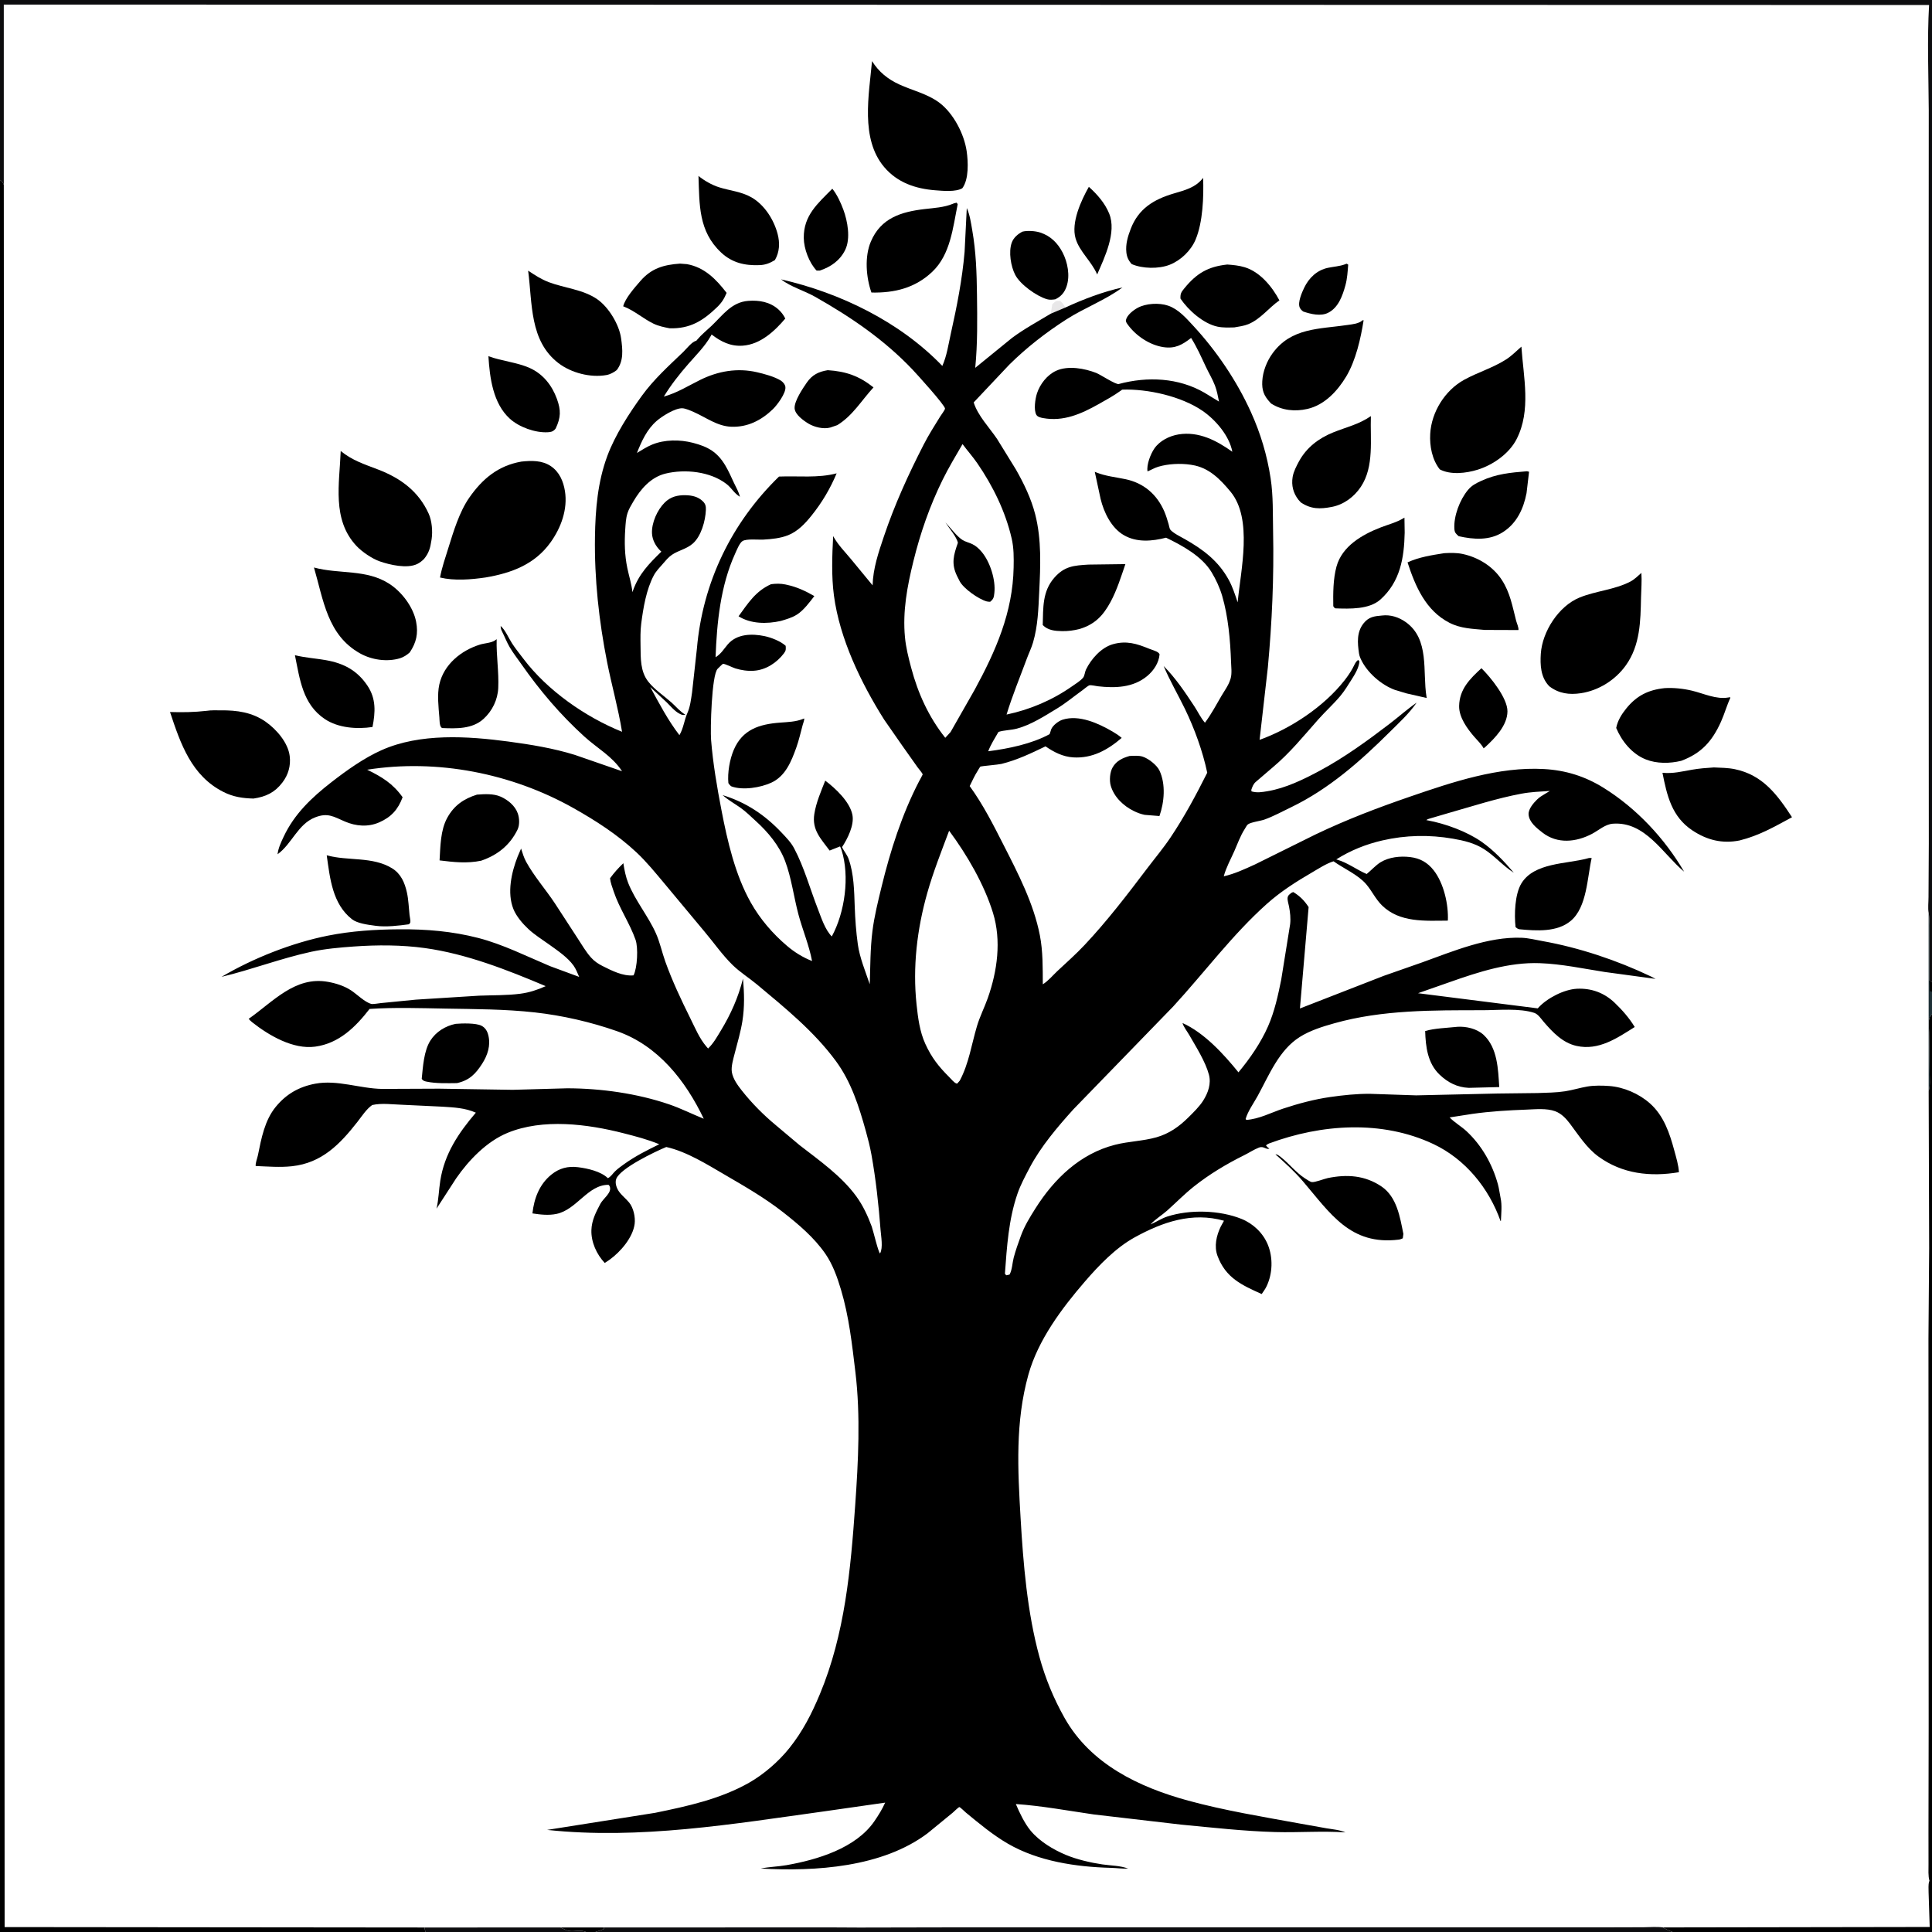 <?xml version="1.0" encoding="utf-8" ?>
<svg xmlns="http://www.w3.org/2000/svg" xmlns:xlink="http://www.w3.org/1999/xlink" width="1844" height="1844">
	<rect width="100%" height="100%" fill="#808080" stroke="none"/>
	<path fill="white" transform="scale(1.801 1.801)" d="M0 95.358L0 -0L1024 0L1024 520.638L1024 525.64L1024 537.276L1024 1024L886.727 1024L846.918 1024L504.459 1024L470.699 1024L439.671 1024L315.288 1024L310.728 1024L225.638 1024L-0 1024L0 95.358Z"/>
	<path fill="#E8E7E8" transform="scale(1.801 1.801)" d="M556.886 166.23L557.659 161.25C559.379 159.715 559.343 159.378 561.75 159.419C563.083 160.408 563.752 161.595 564.599 162.981L556.886 166.23Z"/>
	<path transform="scale(1.801 1.801)" d="M297.033 1021.48L320.028 1021.48L320 1022.25C318.534 1022.99 317.404 1023.26 315.871 1023.74L315.288 1024L310.728 1024C307.473 1022.19 303.367 1024.35 299.999 1022.86L297.033 1021.48Z"/>
	<path fill="#1E3036" transform="scale(1.801 1.801)" d="M1022.09 483.732C1022.79 488.014 1022.52 492.579 1022.54 496.92L1022.53 519.686L1024 520.638L1024 525.64L1024 537.276C1023.63 537.771 1022.94 538.463 1022.7 539.006C1021.82 541.018 1022.32 544.822 1022.36 547.05L1022.64 568.842C1022.63 571.798 1023.04 575.462 1022.11 578.286L1022.09 483.732Z"/>
	<path transform="scale(1.801 1.801)" d="M1022.53 519.686L1024 520.638L1024 525.64L1022.77 525.276L1022.53 519.686Z"/>
	<path fill="#0D0D0F" transform="scale(1.801 1.801)" d="M224.987 1021.49L297.033 1021.48L299.999 1022.86C303.367 1024.35 307.473 1022.19 310.728 1024L225.638 1024C225.193 1023.06 225.111 1022.51 224.987 1021.49Z"/>
	<path transform="scale(1.801 1.801)" d="M713.643 139.75C713.949 139.867 714.215 140.072 714.49 140.25C714.185 143.913 714.006 147.594 713.028 151.151C711.522 156.631 709.348 162.992 703.861 165.761C699.897 167.76 694.663 166.432 690.702 165.118C689.861 164.535 689.136 163.828 688.75 162.85C687.681 160.143 689.995 154.909 691.188 152.441C693.7 147.243 697.931 143.183 703.709 141.945C706.679 141.308 709.861 141.148 712.728 140.101L713.643 139.75Z"/>
	<path transform="scale(1.801 1.801)" d="M408.616 309.604C411.126 309.259 413.71 309.218 416.196 309.74L417 309.917C422.236 311.028 426.95 313.225 431.561 315.905C429.028 319.193 425.887 323.45 422.382 325.678C419.73 327.365 416.781 328.177 413.802 329.073C406.427 330.736 397.909 330.69 391.402 326.606C396.51 319.566 400.436 313.284 408.616 309.604Z"/>
	<path transform="scale(1.801 1.801)" d="M577.043 99.016C581.476 102.995 585.59 107.662 587.843 113.25C591.836 123.155 585.392 136.393 581.447 145.461C578.584 138.613 572.073 133.384 570.016 126.371C567.551 117.968 572.954 106.22 577.043 99.016Z"/>
	<path transform="scale(1.801 1.801)" d="M785.092 354.127C789.947 358.883 798.942 369.989 798.884 377C798.822 384.466 792.308 391.101 787.25 395.788L786.268 396.586C784.977 394.239 783.134 392.584 781.398 390.586C777.616 386.233 773.154 380.167 773.276 374.125C773.457 365.184 779.01 359.744 785.092 354.127Z"/>
	<path transform="scale(1.801 1.801)" d="M598.636 400.63C600.778 400.555 603.436 400.314 605.497 400.964C608.584 401.939 613.09 405.416 614.48 408.386C617.867 415.627 617.041 425.104 614.457 432.466L606.622 431.836C604.494 431.385 602.685 430.711 600.744 429.748C595.343 427.067 590.436 422.423 588.669 416.475C587.821 413.621 588.173 409.193 589.68 406.619C591.703 403.163 594.936 401.685 598.636 400.63Z"/>
	<path transform="scale(1.801 1.801)" d="M441.091 100.019C443.593 103.079 445.551 107.375 446.923 111.063C449.19 117.155 450.882 126.429 447.903 132.473C445.118 138.123 440.213 141.494 434.4 143.411L432.75 143.384C428.794 139.213 426.022 131.84 425.963 126.098C425.839 114.117 433.344 107.885 441.091 100.019Z"/>
	<path transform="scale(1.801 1.801)" d="M541.875 122.75C544.58 122.09 548.707 122.382 551.345 123.254C556.779 125.052 560.525 128.805 563.12 133.793C565.81 138.963 567.174 146.086 565.256 151.75C564.149 155.016 562.34 157.132 559.236 158.626C557.747 158.827 556.345 159.003 554.876 158.579C549.428 157.005 540.706 150.824 538.032 145.682C535.694 141.186 534.428 133.527 536.167 128.639C537.122 125.955 539.4 124.013 541.875 122.75Z"/>
	<path transform="scale(1.801 1.801)" d="M438.665 196.183C448.317 196.802 455.275 199.228 462.922 205.303C456.477 212.287 451.99 220.219 443.732 225.304L440 226.581C436.4 227.559 431.59 226.373 428.449 224.492C425.831 222.923 421.371 219.739 421.114 216.472C420.814 212.652 425.447 205.822 427.569 202.75C430.431 198.606 433.849 196.972 438.665 196.183Z"/>
	<path transform="scale(1.801 1.801)" d="M241.459 542.596C244.749 542.313 252.231 542.076 255.174 543.603C257.181 544.645 258.215 546.407 258.762 548.541C260.162 553.998 258.4 559.275 255.459 563.826C251.977 569.213 248.658 572.576 242.16 574.002C237.143 574.05 231.076 574.258 226.155 573.232C224.927 572.976 224.192 572.787 223.491 571.75C224.148 565.396 224.596 556.94 228.094 551.443C231.103 546.714 236.078 543.711 241.459 542.596Z"/>
	<path transform="scale(1.801 1.801)" d="M258.838 188.763C265.89 191.388 273.993 191.995 280.75 195.026C287.787 198.182 292.545 204.245 295.131 211.371C297.342 217.463 297.235 221.223 294.507 227.045L294.06 227.6C292.924 228.785 291.845 228.988 290.28 229.073C283.631 229.435 275.12 226.362 270.215 221.921C261.248 213.803 259.542 200.157 258.838 188.763Z"/>
	<path transform="scale(1.801 1.801)" d="M426.16 380.75C426.4 381.399 425.617 383.367 425.41 384.118C424.297 388.154 423.448 392.167 422.029 396.123C419.403 403.445 416.315 411.261 408.826 414.75C403.12 417.408 393.657 418.968 387.622 416.75C386.804 416.186 386.55 415.807 386.006 415C385.481 409.54 386.715 402.423 388.869 397.379C393.493 386.556 402.441 383.797 413.328 382.961C417.499 382.64 421.686 382.569 425.61 380.981L426.16 380.75Z"/>
	<path transform="scale(1.801 1.801)" d="M771.825 544.212L772.266 544.159C776.994 543.836 782.69 545.167 786.212 548.413C793.677 555.295 793.916 566.644 794.54 576.099L778.375 576.515C772.284 576.241 767.368 573.744 762.956 569.557C756.588 563.513 755.524 554.762 755.278 546.403C760.234 544.933 766.653 544.773 771.825 544.212Z"/>
	<path transform="scale(1.801 1.801)" d="M809.165 249.75C809.531 249.763 809.976 249.93 810.333 250.024L809.001 261.328C807.408 269.563 803.863 277.242 796.598 281.936C789.401 286.586 780.997 285.932 773.028 284.162C771.588 282.835 770.888 282.359 770.756 280.25C770.334 273.49 773.642 264.854 777.921 259.699C779.936 257.27 782.173 256.137 784.951 254.858C793.045 251.133 800.382 250.467 809.165 249.75Z"/>
	<path transform="scale(1.801 1.801)" d="M156.296 347.229C161.885 348.592 167.174 348.879 172.765 349.865C182.179 351.524 189.305 355.3 194.722 363.365C199.388 370.313 198.945 377.47 197.41 385.275C189.17 386.517 179.281 385.829 172.162 381.079C160.371 373.211 158.906 359.965 156.296 347.229Z"/>
	<path transform="scale(1.801 1.801)" d="M576.799 299.211L596.404 298.955C594.141 305.585 591.88 312.845 588.541 319C584.547 326.361 580.202 330.867 572.132 333.341C569.038 334.126 566.018 334.534 562.822 334.471C559.05 334.396 555.345 334.067 552.603 331.25C552.877 322.154 552.35 313.455 558.735 306.171C564.107 300.042 569.11 299.685 576.799 299.211Z"/>
	<path transform="scale(1.801 1.801)" d="M841.893 454.75C842.837 454.639 842.297 454.665 843.514 454.75C841.18 464.929 841.065 480.705 832.506 487.953C825.221 494.124 814.176 493.309 805.25 492.471C804.236 492.224 803.974 491.994 803.187 491.353C802.428 484.723 802.769 473.856 806.309 468.1C813.068 457.109 830.053 457.931 841.111 454.964L841.893 454.75Z"/>
	<path transform="scale(1.801 1.801)" d="M263.168 338.75L263.208 338.907C262.98 347.467 264.428 355.989 264.051 364.576C263.775 370.864 260.863 376.792 256.234 381.003C250.269 386.428 241.809 386.133 234.25 385.828L233.787 385.406C232.88 384.343 232.955 381.527 232.847 380.178C232.406 374.676 231.612 368.151 232.825 362.722C235.188 352.148 244.329 344.701 254.419 341.587C256.854 340.836 260.435 340.761 262.483 339.279L263.168 338.75Z"/>
	<path transform="scale(1.801 1.801)" d="M675.929 611.75C676.948 611.697 677.874 612.506 678.653 613.11C683.126 616.577 686.746 621.369 691.5 624.43C692.297 624.943 694.285 626.316 695.18 626.447C696.86 626.694 701.682 624.734 703.656 624.328C713.821 622.238 723.349 622.853 732.109 628.772C740.285 634.296 741.937 645 743.731 653.941L743.413 656.25C742.665 656.577 742.07 656.849 741.25 656.949C715.575 660.092 705.013 643.027 690.458 625.992C686.062 620.846 680.974 616.244 675.929 611.75Z"/>
	<path transform="scale(1.801 1.801)" d="M732.384 326.197C736.865 325.646 741.247 327.059 744.906 329.629C757.8 338.684 753.794 356.002 755.975 369.223L756.094 369.912L745.417 367.476L739.406 365.684C732.062 363.049 724.328 356.339 721.09 349.099L720.861 348.545C720.545 347.793 720.347 347.152 720.225 346.339C719.389 340.721 718.914 334.971 722.666 330.305C725.41 326.891 728.324 326.541 732.384 326.197Z"/>
	<path transform="scale(1.801 1.801)" d="M252.766 421.121C256.785 420.811 261.528 420.521 265.288 422.177C269.154 423.88 273.024 427.025 274.422 431.13C275.31 433.734 275.46 437.252 274.23 439.745C270.154 448.01 263.623 453.161 254.999 456.132C247.476 457.695 240.479 456.902 232.951 455.971C233.402 448.61 233.38 440.017 237.032 433.388C240.644 426.829 245.783 423.303 252.766 421.121Z"/>
	<path transform="scale(1.801 1.801)" d="M173.151 453.278C184.415 456.385 197.363 453.792 207.74 460.131C212.486 463.031 214.493 467.782 215.65 472.982C216.505 476.824 216.613 480.999 217.041 484.922C217.142 485.853 217.638 487.967 217.459 488.75C217.363 489.168 216.986 489.467 216.75 489.825C211.228 490.577 204.716 491.364 199.183 490.647L198.25 490.519C194.837 490.076 189.328 489.321 186.59 487.196C176.144 479.091 174.861 465.37 173.151 453.278Z"/>
	<path transform="scale(1.801 1.801)" d="M650.407 140.187C653.508 140.409 656.689 140.717 659.671 141.632C667.801 144.126 674.205 151.95 678.027 159.186C672.425 163.083 668.063 169.117 661.571 171.79C659.259 172.742 656.569 173.08 654.115 173.508C651.142 173.573 648.118 173.728 645.191 173.104C637.767 171.52 629.774 164.45 625.598 158.25C625.485 155.622 625.96 154.869 627.642 152.808C634.116 144.871 640.176 141.281 650.407 140.187Z"/>
	<path transform="scale(1.801 1.801)" d="M744.299 274.324L744.42 282.25C744.15 295.69 742.039 308.253 731.643 317.653C725.651 323.072 715.295 322.647 707.75 322.408C707.024 322.086 707.01 321.885 706.577 321.25C706.489 314.444 706.471 306.889 708.277 300.279C711.241 289.432 721.867 283.338 731.657 279.534C735.711 277.959 739.914 276.926 743.689 274.692L744.299 274.324Z"/>
	<path transform="scale(1.801 1.801)" d="M637.604 94.25C637.95 104.203 637.502 117.699 633.617 126.963C631.166 132.807 625.756 138.024 619.879 140.318C614.051 142.594 605.456 142.433 599.75 139.953C598.082 138.109 597.204 136.273 596.928 133.776C596.445 129.408 597.699 125.283 599.248 121.257C603.358 110.577 611.447 105.672 622 102.554C627.979 100.787 633.646 99.414 637.604 94.25Z"/>
	<path transform="scale(1.801 1.801)" d="M1022.11 578.286C1023.04 575.462 1022.63 571.798 1022.64 568.842L1022.36 547.05C1022.32 544.822 1021.82 541.018 1022.7 539.006C1022.94 538.463 1023.63 537.771 1024 537.276L1024 1024L886.727 1024C884.787 1023.29 883.072 1022.52 881.305 1021.45L1022.66 1021.22L1022.07 1002.83C1022.09 1001.1 1021.85 998.867 1022.35 997.212L1022.54 996.75C1021.76 994.195 1022.06 990.763 1022.03 988.067L1022.01 970.455L1022.11 914.863L1022 709.361L1022.37 661.5L1022.11 578.286Z"/>
	<path transform="scale(1.801 1.801)" d="M360.385 139.708L364 139.981C373.339 141.607 379.596 148.065 385.075 155.203C383.842 158.23 382.443 160.45 380.084 162.732C372.478 170.089 365.682 174.26 354.912 173.988C351.912 173.396 349.058 172.846 346.28 171.501C340.923 168.909 336.414 164.798 330.89 162.577L330.267 162.341C331.257 158.104 336.498 152.252 339.364 148.936C345.206 142.177 351.739 140.3 360.385 139.708Z"/>
	<path transform="scale(1.801 1.801)" d="M370.16 93.25C373.217 95.703 377.183 97.997 380.934 99.203C386.774 101.082 392.737 101.449 398.247 104.598C405.148 108.542 410.133 116.434 412.114 124.018C413.349 128.745 413.153 133.583 410.65 137.846C407.925 139.47 405.691 140.388 402.496 140.512C394.696 140.817 387.973 139.282 382.158 133.823C370.109 122.511 370.713 108.552 370.16 93.25Z"/>
	<path transform="scale(1.801 1.801)" d="M726.508 220.519C726.066 232.777 728.38 247.218 721.179 258.007C717.596 263.375 712.102 267.451 705.714 268.662C699.547 269.831 694.785 269.893 689.382 266.26L688.13 264.881C685.345 261.34 684.306 257.242 685.048 252.75C685.506 249.972 687.099 246.891 688.437 244.443C692.435 237.124 698.894 232.246 706.516 229.165C713.631 226.289 720.029 224.984 726.508 220.519Z"/>
	<path fill="#0D0D0F" transform="scale(1.801 1.801)" d="M439.867 1021.44L455.387 1021.52L505.066 1021.42L850.048 1021.42L871.006 1021.36C874.329 1021.35 878.02 1021.01 881.305 1021.45C883.072 1022.52 884.787 1023.29 886.727 1024L846.918 1024L504.459 1024L470.699 1024L439.671 1024L315.288 1024L315.871 1023.74C317.404 1023.26 318.534 1022.99 320 1022.25L320.028 1021.48L439.867 1021.44Z"/>
	<path transform="scale(1.801 1.801)" d="M505.578 107.75L507.005 107.408L507.532 108.25C504.991 120.607 503.738 134.829 494.114 143.983C485.027 152.626 474.115 155.291 461.82 155.036C458.963 146.915 458.113 136.011 461.526 128C466.836 115.536 477.531 112.263 489.993 110.795C495.112 110.192 500.161 109.975 504.99 107.997L505.578 107.75Z"/>
	<path transform="scale(1.801 1.801)" d="M765.358 293.164C768.567 292.989 771.915 292.898 775.078 293.57C783.399 295.337 791.187 300.107 795.892 307.321C800.336 314.137 801.499 321.296 803.498 329C803.823 330.254 804.953 332.708 804.701 333.899L786.878 333.834C780.279 333.219 774.138 333.119 768.113 330.033C755.612 323.632 750.068 310.77 745.931 298.039C752.032 295.218 758.767 294.21 765.358 293.164Z"/>
	<path transform="scale(1.801 1.801)" d="M722.056 169.75L722.659 169.709C721.144 179.375 718.509 191.037 713.449 199.501C708.851 207.191 701.951 214.647 692.87 216.714C686.236 218.225 679.424 217.541 673.651 213.864L673.468 213.665L673.022 213.191C669.756 209.657 668.695 206.75 668.951 202.01C669.229 196.851 671.362 191.423 674.383 187.265C684.32 173.586 699.109 174.452 714.166 172.218C716.757 171.834 720.06 171.582 722.056 169.75Z"/>
	<path transform="scale(1.801 1.801)" d="M882.178 364.679C886.867 364.374 892.184 364.947 896.75 366.046C902.914 367.529 909.563 370.793 915.987 369.631L916.753 369.484L917.032 369.773C915.075 373.976 913.903 378.373 912.037 382.509C907.355 392.884 901.605 399.257 890.947 403.21C884.886 404.667 878.014 404.781 872.144 402.436C864.868 399.529 859.422 392.777 856.513 385.777C857.294 381.852 859.329 378.597 861.803 375.522C867.302 368.686 873.547 365.574 882.178 364.679Z"/>
	<path transform="scale(1.801 1.801)" d="M279.889 143.439C283.42 145.78 286.818 148.015 290.795 149.523C299.134 152.684 309.061 153.403 316.501 158.571C322.577 162.792 328.159 172.006 329.161 179.346C329.957 185.173 330.628 191.241 326.848 196.131C325.298 197.351 323.367 198.403 321.413 198.755C312.968 200.274 302.73 197.644 295.935 192.427C280.56 180.622 282.167 160.71 279.889 143.439Z"/>
	<path transform="scale(1.801 1.801)" d="M166.39 300.75C179.778 304.399 194.118 301.485 206.366 309.422C212.964 313.698 219.038 321.718 220.53 329.547C221.709 335.731 220.657 340.552 217.134 345.769C215.689 347.079 213.832 348.292 211.957 348.856C205.106 350.915 197 349.722 190.847 346.288C173.49 336.602 171.402 317.94 166.39 300.75Z"/>
	<path transform="scale(1.801 1.801)" d="M908.275 406.706C911.945 406.868 915.797 406.894 919.4 407.638C934.156 410.684 941.893 421.144 949.685 433.093C940.287 438.163 932.378 442.803 921.874 445.414C912.712 447.224 904.681 445.228 896.942 440.12C885.929 432.849 883.416 421.588 881.034 409.541C886.693 410.062 891.226 408.872 896.678 407.918C900.527 407.244 904.379 406.952 908.275 406.706Z"/>
	<path transform="scale(1.801 1.801)" d="M180.562 239.012C186.655 244.028 193.291 246.099 200.5 248.874C212.387 253.449 221.882 260.44 227.195 272.25C228.892 276.024 229.359 281.6 228.748 285.681L228.613 286.5C228.043 290.424 227.236 293.182 224.665 296.283C223.575 297.323 222.494 298.215 221.131 298.882C215.766 301.507 206.537 299.344 201.25 297.499C197.228 296.095 191.832 292.447 188.9 289.315C175.791 275.313 179.928 256.278 180.562 239.012Z"/>
	<path transform="scale(1.801 1.801)" d="M109.53 376.702C111.868 376.316 114.559 376.475 116.95 376.451C125.554 376.364 133.656 377.461 140.872 382.556C146.515 386.541 152.675 393.577 153.534 400.695C154.154 405.838 152.8 410.566 149.659 414.697C145.606 420.027 140.878 422.236 134.35 423.199C128.6 423.051 123.677 422.341 118.496 419.743C101.491 411.216 95.694 394.219 90.105 377.339C96.718 377.543 102.951 377.458 109.53 376.702Z"/>
	<path transform="scale(1.801 1.801)" d="M806.272 183.701C807.369 199.984 811.529 217.487 803.725 232.732C799.773 240.451 791.208 246.402 783.072 248.925C776.986 250.813 768.783 251.794 763.026 248.753C758.935 243.601 757.593 236.386 757.949 229.944C758.589 218.367 765.749 206.871 775.951 201.263C783.141 197.31 791.201 194.958 798.188 190.474C801.051 188.637 803.715 185.957 806.272 183.701Z"/>
	<path transform="scale(1.801 1.801)" d="M869.853 303.617C870.167 307.913 869.767 312.309 869.675 316.622C869.408 329.193 869.264 341.889 861.651 352.577C856.118 360.344 847.277 365.933 837.84 367.363C831.642 368.302 826.176 367.563 821.132 363.755L820.692 363.297C816.487 358.722 816.169 352.323 816.565 346.422C817.352 334.688 826.012 321.193 837.106 316.666C845.722 313.15 855.706 312.551 864.019 308.215C866.145 307.106 868.068 305.207 869.853 303.617Z"/>
	<path transform="scale(1.801 1.801)" d="M462.138 32.392C465.722 38.074 470.431 41.924 476.544 44.737C483.518 47.947 491.562 49.732 497.796 54.41C505.248 60.001 510.959 70.956 512.287 80.105C513.1 85.702 513.523 95.009 509.993 99.75C506.521 101.819 499.753 101.161 495.743 100.852C485.198 100.039 475.54 96.796 468.536 88.482C455.91 73.495 460.512 50.267 462.138 32.392Z"/>
	<path transform="scale(1.801 1.801)" d="M0 95.358C1.119 96.198 1.528 96.634 2.013 97.952L2.453 1021.27L224.987 1021.49C225.111 1022.51 225.193 1023.06 225.638 1024L-0 1024L0 95.358Z"/>
	<path transform="scale(1.801 1.801)" d="M276.284 244.627C281.699 244.051 287.316 243.895 292 247.09C296.446 250.122 298.573 255.085 299.396 260.256C300.928 269.88 297.334 279.653 291.801 287.39C283.43 299.098 271.114 303.683 257.385 306.026C249.679 307.147 240.835 307.893 233.194 306.054C234.178 300.758 235.998 295.568 237.599 290.426C240.327 281.669 243.419 271.317 248.687 263.75C255.661 253.733 264.023 246.777 276.284 244.627Z"/>
	<path fill="#0D0D0F" transform="scale(1.801 1.801)" d="M0 95.358L0 -0L1024 0L1024 520.638L1022.53 519.686L1022.54 496.92C1022.52 492.579 1022.79 488.014 1022.09 483.732C1021.63 481.328 1022.04 477.862 1022.03 475.355L1022.19 446.926L1022.12 323.151L1022.13 130.484L1022.16 58.617C1022.06 40.028 1021.26 21.206 1022.33 2.654L2.01 2.419L2.013 97.952C1.528 96.634 1.119 96.198 0 95.358Z"/>
	<path transform="scale(1.801 1.801)" d="M564.599 162.981C574.053 158.602 584.659 154.558 594.852 152.342C585.735 159.095 574.676 163.148 565.147 169.265C554.25 176.261 544.151 184.099 534.925 193.208L516.015 213.261C518.15 220.236 524.37 226.622 528.44 232.671L538.329 248.705C542.611 256.203 546.488 264.231 548.629 272.635C552.048 286.057 551.403 300.064 550.735 313.75C550.288 322.92 550.052 331.587 547.469 340.478C546.629 343.368 545.273 346.081 544.231 348.902C540.565 358.828 536.51 368.573 533.429 378.684C545.88 376.081 557.732 371.019 568.128 363.726C569.907 362.478 572.66 360.812 574.017 359.11C574.83 358.09 574.902 356.15 575.494 354.914C578.189 349.286 583.582 343.18 589.734 341.421C596.924 339.366 602.45 341.113 609.072 343.83C610.367 344.362 612.671 344.973 613.75 345.804C614.222 346.168 614.259 346.304 614.527 346.75C614.146 351.272 611.438 355.371 607.99 358.25C600.544 364.466 590.977 364.729 581.89 363.704C580.837 363.585 578.319 362.978 577.38 363.181C576.605 363.349 574.434 365.238 573.72 365.749C569.202 368.979 564.871 372.638 560.117 375.513C553.553 379.483 546.416 384.124 538.966 386.119C535.765 386.977 532.23 386.917 529.149 387.871C527.187 391.247 525.117 394.484 523.705 398.14C534.343 396.777 546.776 394.25 556.25 389.066L556.483 388.359L556.798 387.441L557.039 386.619C557.871 384.449 560.925 382.11 563.092 381.415C571.88 378.594 582.216 383.39 589.638 387.714C591.339 388.704 592.962 389.761 594.448 391.057C587.036 397.43 578.856 402.008 568.762 401.382C563.266 401.04 558.522 398.601 554.079 395.533C546.368 399.246 539.117 402.741 530.746 404.836C529.163 405.232 519.922 406.027 519.619 406.229C519.279 406.456 518.467 407.956 518.206 408.366C516.546 410.976 515.241 413.81 513.893 416.589C521.056 426.484 526.389 437.064 531.918 447.927C539.653 463.123 547.781 478.786 551.08 495.656C552.744 504.168 552.595 512.998 552.64 521.629C555.383 520.014 558.07 516.758 560.439 514.551C565.283 510.036 570.252 505.619 574.794 500.794C586.643 488.209 597.524 474.003 607.957 460.215C612.116 454.72 616.53 449.482 620.374 443.75C627.729 432.78 633.871 421.293 639.781 409.506C637.398 398.156 633.009 386.063 627.919 375.596C624.236 368.024 619.954 360.738 616.688 352.965C623.035 359.359 628.023 366.83 632.964 374.334C634.865 377.221 636.29 380.384 638.565 383.008C641.943 378.49 644.472 373.665 647.302 368.813C648.979 365.937 651.073 363.213 652.039 360L652.209 359.459C652.944 356.856 652.484 353.241 652.391 350.521C652.002 339.251 650.885 326.7 647.715 315.855C646.433 311.47 644.448 307.174 642.093 303.264C636.991 294.795 626.61 289.112 617.953 284.954C610.604 286.849 602.467 287.601 595.588 283.611C588.954 279.764 584.976 271.522 583.261 264.347L580.182 250.033L580.85 250.312C585.891 252.366 591.188 252.835 596.472 253.949C606.106 255.978 613.114 261.979 617.017 271C617.956 273.171 618.651 275.521 619.314 277.787C619.487 278.379 619.813 280.147 620.132 280.588C621.428 282.382 625.921 284.584 627.88 285.692C637.646 291.217 645.726 297.286 651.207 307.338C653.22 311.03 654.572 315.232 655.901 319.212C657.527 302.106 664.033 274.976 652.144 260.594C646.661 253.962 640.63 247.786 631.75 246.413L630.942 246.279C625.625 245.467 618.97 245.794 613.784 247.366C611.832 247.957 610.033 249.048 608.149 249.825C607.502 246.361 609.785 240.557 611.753 237.702C614.617 233.547 619.781 230.989 624.655 230.208C635.252 228.511 644.732 233.438 653.074 239.413C651.54 230.97 644.152 222.413 637.218 217.676C626.004 210.014 608.221 206 594.704 206.492L593.949 207.042C590.218 209.731 586.196 211.946 582.189 214.19C572.972 219.351 563.62 223.545 552.774 221.563C551.599 221.348 549.905 220.983 549.245 219.872C547.699 217.268 548.649 211.244 549.542 208.5C551.151 203.557 554.938 198.688 559.721 196.491C566.007 193.606 574.853 195.234 581.018 197.669C583.216 198.537 591.33 203.928 592.879 203.51C608.054 199.419 624.584 200.137 638.353 208.148L646.024 212.822C645.438 209.983 644.918 207.032 643.879 204.319C642.563 200.879 640.551 197.596 638.984 194.243C636.585 189.112 634.261 183.896 631.24 179.093C626.556 182.723 622.806 184.884 616.625 183.974C609.351 182.902 602.064 178.043 597.75 172.14C597.259 171.467 596.514 170.512 596.687 169.653C597.224 166.991 600.595 164.404 602.844 163.169C607.249 160.752 614.268 160.35 619.06 161.99C624.505 163.852 628.511 168.483 632.305 172.574C644.656 185.89 655.44 201.823 662.939 218.39C668.064 229.713 671.531 241.311 673.394 253.6C674.803 262.891 674.491 272.385 674.685 281.75C675.184 305.839 674.132 329.728 671.902 353.724L667.522 392.09C684.065 386.125 701.543 374.542 712.46 360.658C714.034 358.656 715.493 356.551 716.744 354.331C717.577 352.852 718.348 350.599 719.776 349.75L720.449 350.5C720.151 353.871 718.144 357.19 716.357 360.007C714.492 362.947 712.571 366.137 710.339 368.805C706.71 373.144 702.392 377.021 698.626 381.273C690.769 390.142 683.697 398.939 674.536 406.631L665.63 414.263C664.197 415.445 663.746 416.854 663.136 418.567L663.25 419.397C666.143 420.257 668.734 419.796 671.631 419.319C681.285 417.727 690.901 413.037 699.477 408.425C712.38 401.486 724.756 392.512 736.389 383.613C741.21 379.925 745.757 375.84 750.751 372.387C746.658 378.283 741.507 382.947 736.455 387.973C720.902 403.446 704.186 418.177 684.252 427.796C679.664 430.009 674.774 432.678 670 434.37C668.056 435.059 662.694 435.768 661.294 436.918C660.744 437.369 660.014 438.777 659.609 439.41C657.265 443.075 655.894 447.098 654.143 451.044C652.153 455.533 649.83 459.636 648.532 464.413C654.482 463.03 659.561 460.625 665.08 458.119L697.363 442.129C713.791 434.285 730.116 428.067 747.308 422.162C769.771 414.446 794.228 406.204 818.25 407.557C829.754 408.205 839.996 411.396 849.763 417.467C867.241 428.33 882.138 444.243 892.524 461.97C881.179 452.479 871.948 435.255 854.75 436.523C850.685 436.823 847.236 440.029 843.75 441.872C835.346 446.316 825.361 447.408 817.453 441.25C814.415 438.885 810.324 435.74 810.082 431.577C809.918 428.762 812.667 425.597 814.564 423.736C815.836 422.487 817.222 421.639 818.75 420.739L821.368 419.172C816.337 419.497 811.248 419.692 806.284 420.619C793.097 423.081 780.125 427.346 767.219 430.999L758.613 433.525C757.827 433.781 756.444 434.056 755.885 434.629L756.492 434.736C765.969 436.483 777.41 440.649 785.312 446.202C791.643 450.651 797.276 456.613 802.256 462.497C796.567 458.94 792.178 453.643 786.502 450.026C781.412 446.782 775.869 445.485 770 444.466C757.518 442.298 744.963 442.551 732.603 445.394C723.902 447.395 715.685 450.69 708.151 455.456L708.702 455.602C714.2 457.195 718.998 460.939 724.272 463.185C726.65 461.288 729.1 458.506 731.635 456.961C736.197 454.18 742.078 453.595 747.25 454.2C752.55 454.82 756.525 457.065 759.808 461.25C765.14 468.048 767.704 479.37 767.297 487.89C755.235 487.981 741.792 489.025 732.445 479.878C728.938 476.446 727.098 472.178 723.996 468.561C719.716 463.57 712.091 460.279 706.713 456.45C702.87 457.646 698.899 460.269 695.407 462.304C686.856 467.287 678.75 472.428 671.347 479.043C653.134 495.319 638.244 515.432 621.758 533.378L568.869 587.875C560.455 597.201 551.576 607.631 545.705 618.779C543.363 623.226 540.82 627.944 539.19 632.693C534.487 646.391 533.619 660.696 532.562 675L533.25 675.843L535 675.48C536.383 673.125 536.511 669.182 537.218 666.495C538.226 662.662 539.63 658.769 540.983 655.037C542.894 649.767 545.778 645.095 548.751 640.39C558.673 624.684 572.395 611.422 590.896 606.688C598.11 604.842 605.743 604.74 612.849 602.719C619.541 600.816 624.787 597.13 629.702 592.263C632.407 589.585 635.62 586.479 637.652 583.252C640.269 579.096 641.949 574.318 640.669 569.497C638.831 562.574 633.76 554.639 630.215 548.444C629.2 546.671 627.16 544.069 626.681 542.149C638.221 547.372 648.438 558.543 656.329 568.286C662.407 560.999 668.214 552.577 672.03 543.859C675.448 536.051 677.297 527.568 678.978 519.245L683.719 489.769C684.077 486.629 683.705 483.493 683.123 480.398C682.863 479.016 682.175 476.998 682.388 475.637C682.557 474.557 683.24 474.102 684.031 473.449C684.656 472.933 684.47 473.101 685.387 472.75C688.904 474.895 691.245 477.259 693.511 480.716L688.908 534.447L733.329 517.151L753.664 510.025C770.163 504.073 788.585 496.301 806.406 496.977C810.045 497.115 813.83 498.084 817.426 498.724C836.86 502.183 857.001 508.928 874.832 517.439L877.388 518.766L850.354 515.095C838.938 513.312 827.629 510.859 816.034 510.439C799.695 509.848 783.557 515.083 768.343 520.457L751.501 526.359L814.958 534.389L815.236 534.068C819.866 528.956 828.898 524.315 835.75 523.993C843.385 523.635 850.145 526.128 855.694 531.412C859.691 535.22 863.462 539.541 866.333 544.269C856.912 550.221 847.209 556.874 835.531 554.301C828.153 552.676 822.91 547.102 818.147 541.592C816.775 540.005 815.176 537.48 813.132 536.794C805.364 534.186 793.945 535.363 785.76 535.374C759.462 535.407 732.665 535.105 707.12 542.296C700.863 544.057 694.317 546.082 688.779 549.579C677.766 556.532 672.537 569.815 666.522 580.78C664.405 584.64 661.354 588.811 660.122 593L660.5 593.501C667.186 593.089 673.679 589.612 680 587.516C688.064 584.841 696.502 582.588 704.914 581.375C711.879 580.371 718.878 579.648 725.923 579.671L750.5 580.496L793.566 579.52L814.927 579.266C819.674 579.086 824.69 579.062 829.387 578.335C833.361 577.72 837.25 576.492 841.224 575.805C844.823 575.183 849.264 575.265 852.911 575.541C860.595 576.121 868.63 579.639 874.369 584.724C881.747 591.263 884.826 600.52 887.311 609.737C888.317 613.47 889.533 617.345 889.758 621.224C874.659 623.757 859.791 622.157 847.123 612.936C840.874 608.387 836.615 601.619 832.038 595.539C829.972 592.794 827.456 590.105 824.161 588.903C819.62 587.247 813.826 587.865 809.062 588.043C799.453 588.403 789.776 588.961 780.25 590.318L768.242 592.185C770.809 594.887 774.449 596.929 777.249 599.543C785.313 607.075 790.933 617.028 793.84 627.666C794.491 630.047 794.74 632.523 795.258 634.933C796.082 638.766 795.573 643.088 795.42 646.995L795.248 647.161C789.079 629.717 776.582 614.266 759.581 606.271C732.325 593.453 700.26 595.677 672.55 605.984C671.913 606.22 671.429 606.562 670.919 607C671.449 607.779 671.962 608.202 672.725 608.75C670.858 609.341 669.636 607.216 667.25 608.14C664.522 609.195 661.868 610.97 659.227 612.276C649.992 616.843 640.79 622.378 632.705 628.804C627.757 632.735 623.317 637.281 618.616 641.484C615.768 644.029 612.272 646.069 609.721 648.898C612.673 647.649 615.62 645.678 618.611 644.71C630.506 640.863 646.369 641.296 657.927 645.96C664.171 648.48 669.397 653.457 671.931 659.715C674.689 666.525 674.439 674.883 671.288 681.56C670.58 683.059 669.596 684.434 668.644 685.786C658.041 681.033 649.545 677.182 645.239 665.592C643.326 660.442 644.648 654.805 646.954 650.027L648.656 646.943C631.811 642.173 616.056 647.627 601.311 655.756C591.234 661.311 582.353 670.587 574.894 679.231C562.637 693.432 550.114 710.186 545.006 728.5C538.002 753.608 539.367 778.762 540.865 804.463C542.284 828.797 544.387 854.431 550.837 878.011C553.944 889.375 558.371 900.139 564.161 910.408C577.986 934.932 603.623 947.146 629.712 954.261C649.055 959.536 669.109 962.78 688.829 966.392L703.118 968.938C706.439 969.484 709.913 969.746 713.019 971.094C700.571 970.237 688.27 971.259 675.801 970.909C659.225 970.443 642.508 968.541 626 966.976L579.674 961.582C566.054 959.609 552.06 956.995 538.355 956.062C540.232 960.558 543.027 966.362 546.144 970.124C550.909 975.874 558.114 980.19 564.934 983.043C570.633 985.427 578.045 987.151 584.148 988.045C588.732 988.716 593.535 988.642 597.925 990.276C594.753 990.394 591.732 989.959 588.582 989.874C570.25 989.379 550.276 986.432 534.118 977.061C526.266 972.507 518.935 966.413 511.94 960.638C511.079 959.927 508.778 957.604 508.398 957.676C507.891 957.771 505.417 960.21 504.884 960.661L491.591 971.548C467.618 989.618 432.084 991.888 403.153 990.237C407.692 989.318 412.297 989.249 416.835 988.45C433.06 985.594 453.537 979.514 463.375 965.175C465.502 962.075 467.583 958.767 469.089 955.316L437.003 959.91C388.581 966.607 338.914 975.008 289.954 969.769L347.216 960.71C364.258 957.218 381.697 953.44 396.985 944.764C404.813 940.321 412.712 933.447 418.334 926.404C425.43 917.517 430.19 908.16 434.527 897.752C447.782 865.944 450.817 831.73 453.216 797.718C454.847 774.59 456.096 750.232 453.325 727.176C451.553 712.423 449.949 697.733 445.678 683.448C443.708 676.858 441.329 670.117 437.388 664.419C431.416 655.784 423.19 648.856 414.994 642.425C405.423 634.915 394.847 628.816 384.359 622.709C374.831 617.16 363.914 610.274 353.093 607.86C347.317 610.25 328.801 619.042 326.596 624.727C325.752 626.902 326.793 629.727 328.065 631.496C329.606 633.638 331.711 635.237 333.382 637.25C335.723 640.069 336.803 645.065 336.33 648.641C335.374 655.878 328.843 663.421 323.096 667.565L320.495 669.322C316.199 664.772 313.209 658.251 313.416 651.888C313.587 646.658 315.803 642.473 318.154 637.986C319.643 635.145 324.472 632.025 323.119 628.75C322.934 628.303 322.799 628.211 322.5 627.906C311.571 627.802 305.676 641.047 294.956 643.311C290.733 644.204 286.381 643.689 282.164 643.052C283.035 635.134 285.826 627.668 292.16 622.519C296.402 619.072 301.01 617.889 306.375 618.569C311.441 619.211 318.434 620.771 322.135 624.371C323.669 623.699 324.663 622.03 325.854 620.848C327.318 619.394 329.052 618.152 330.726 616.955C336.724 612.666 342.797 609.62 349.384 606.402C343.102 603.817 337.042 602.256 330.476 600.573C311.332 595.665 287.654 592.614 268.867 600.416C257.888 604.975 248.431 614.821 241.741 624.476L231.329 640.55C232.492 635.545 232.541 630.694 233.337 625.665C235.597 611.376 242.979 600.451 252.179 589.662C246.469 587.136 240.643 586.889 234.5 586.491L213.25 585.481C208.049 585.325 202.329 584.468 197.25 585.62C194.13 587.802 191.779 591.531 189.443 594.519C180.12 606.441 170.534 616.33 154.75 618.048C148.386 618.741 141.879 618.189 135.493 617.937C135.339 616.263 136.339 613.92 136.685 612.227C138.497 603.34 140.235 593.751 146.169 586.535C151.756 579.743 158.496 575.921 167.085 574.31C178.778 572.116 190.734 576.893 202.468 577.077L232.717 576.95L271.718 577.556L300.614 576.752C318.419 576.778 337.686 579.478 354.569 585.247C360.899 587.409 366.772 590.401 372.959 592.887C363.273 572.638 348.777 554.128 326.988 546.48C313.15 541.623 298.092 538.163 283.5 536.539C267.716 534.782 251.854 534.794 235.996 534.511C222.656 534.272 209.182 533.806 195.856 534.697C188.417 544.28 179.712 552.94 167.04 554.673C155.34 556.274 142.485 548.742 133.653 541.759C132.918 541.177 132.378 540.654 131.791 539.934C144.694 530.919 156.373 517.191 173.822 520.34C178.103 521.113 182.458 522.492 186.107 524.897C189.096 526.866 193.305 531.097 196.708 532.015C197.707 532.285 200.652 531.696 201.83 531.597L220.437 529.764L253.954 527.663C261.195 527.374 268.582 527.571 275.772 526.628C280.574 525.998 284.794 524.596 289.199 522.617C268.872 514.024 247.241 505.505 225.288 502.452C212.848 500.723 199.924 500.715 187.416 501.611C180.003 502.143 172.178 502.83 164.911 504.405C148.867 507.884 133.35 513.868 117.4 517.687C134.115 507.804 154.793 499.633 173.809 495.846C186.266 493.365 198.984 492.572 211.66 492.485C225.9 492.388 239.609 493.501 253.474 497.079C266.443 500.426 279.109 506.793 291.423 511.984L306.936 517.713C306.066 515.706 305.206 513.457 303.925 511.679C300.787 507.325 295.42 503.711 291.092 500.602C287.387 497.94 283.306 495.421 279.979 492.312C276.977 489.507 273.611 485.593 272.077 481.75C268.632 473.12 271.057 462.304 274.325 453.958L276.152 449.703C276.914 452.07 277.64 454.547 278.842 456.733C283.091 464.459 289.179 471.36 294.052 478.708L306.074 497.191C308.343 500.632 310.394 504.27 313.14 507.368C314.884 509.337 316.913 510.733 319.25 511.908C324.242 514.416 330.107 517.435 335.75 516.902C337.791 512.857 338.279 502.218 336.822 498.056C333.745 489.27 328.197 481.382 325.227 472.445C324.481 470.2 323.53 467.808 323.297 465.447C325.465 462.498 327.69 459.986 330.345 457.467C330.891 460.976 331.601 464.643 332.92 467.953C336.637 477.281 343.471 485.41 347.586 494.582C349.749 499.404 350.804 504.629 352.582 509.592C356.266 519.873 360.975 529.863 365.831 539.632C368.335 544.671 370.7 550.405 374.406 554.689L374.933 555.304L375.261 555.662C378.168 552.834 379.878 549.689 381.965 546.259C387.234 537.6 391.3 528.526 393.735 518.658C394.449 526.21 394.634 533.636 393.436 541.164C392.512 546.966 390.808 552.592 389.356 558.276C388.634 561.101 387.374 565.244 387.845 568.146C388.426 571.719 390.898 575.101 393.088 577.883C398.443 584.683 404.719 590.983 411.388 596.499L423.725 606.877C434.171 614.969 445.847 623.14 453.747 633.931C457.338 638.836 459.86 644.32 461.976 650C462.695 651.931 465.517 663.958 466.393 664.25C468.075 661.277 466.915 655.18 466.66 651.829C465.648 638.556 464.168 624.918 461.807 611.824C461.063 607.702 460.003 603.549 458.881 599.513C455.235 586.402 451.116 573.355 442.959 562.283C431.397 546.591 416.108 534.192 401.248 521.789C396.977 518.225 392.066 515.188 388.118 511.288C382.642 505.879 378.406 499.706 373.473 493.854L352.161 468.275C347.45 462.666 342.689 456.77 337.345 451.762C327.308 442.356 315.75 434.913 303.797 428.194C271.088 409.808 231.679 402.059 194.585 407.913C202.378 411.713 208.207 415.242 213.366 422.498C210.961 428.987 207.351 433.015 200.984 435.812C195.057 438.416 188.589 437.879 182.75 435.354C176.803 432.783 173.7 430.556 167.049 433.153C157.789 436.768 154.746 447.202 147.085 452.731C147.515 449.34 148.901 446.459 150.339 443.395C156.006 431.321 165.255 422.598 175.663 414.506C183.762 408.209 192.881 401.71 202.25 397.534C222.61 388.459 247.828 390.099 269.404 392.981C281.141 394.549 293.336 396.54 304.649 400.063L329.665 408.718C324.367 400.666 316.609 396.637 309.669 390.329C296.924 378.746 286.085 365.972 276.25 351.898C274.15 348.893 271.925 346.079 270.069 342.9C268.55 340.297 267.502 337.509 266.144 334.829C265.572 333.7 265.341 332.997 265.321 331.737C267.789 333.834 269.591 338.241 271.407 341.024C273.252 343.852 275.413 346.505 277.449 349.198C290.112 365.944 310.19 379.952 329.654 387.818C327.648 375.377 324.179 363.246 321.734 350.877C317.417 329.033 314.966 306.823 315.304 284.557C315.525 269.962 316.737 255.388 321.882 241.562C325.963 230.595 333.36 219.111 340.196 209.703C346.538 200.975 354.335 193.959 362.07 186.546C363.76 184.926 366.721 181.019 369 180.601L369.456 180.049C371.764 177.303 374.592 175.055 377.181 172.595C383.009 167.056 387.654 160.134 396.5 159.448C402.275 159 407.981 159.974 412.427 163.896C413.999 165.283 415.236 166.942 416.172 168.814C410.418 175.606 402.924 182.538 393.602 183.191C387.132 183.644 382.091 181.081 377.127 177.275L376.687 178.069C373.595 183.522 368.931 188.145 364.822 192.842C360.036 198.313 355.593 203.954 351.804 210.172C358.907 208.188 364.52 204.582 371 201.371C380.592 196.617 390.811 194.865 401.25 197.28C405.061 198.162 410.357 199.582 413.724 201.639C414.871 202.34 416.075 203.714 416.226 205.097C416.585 208.389 411.803 214.724 409.564 216.881C403.448 222.771 396.135 226.502 387.5 226.152C380.081 225.85 374.262 221.277 367.748 218.393C366.145 217.683 363.293 216.408 361.57 216.363C357.698 216.261 350.885 220.583 348.055 223.026C342.848 227.523 340.036 233.774 337.559 240.028C340.162 238.496 342.823 236.748 345.621 235.6C352.233 232.886 360.434 232.901 367.25 234.681C375.188 236.754 380.115 239.482 384.426 246.75C386.189 249.721 387.569 252.919 389.031 256.043C390.161 258.46 391.501 260.628 392.12 263.261C389.062 261.449 387.664 258.529 384.968 256.46C376.362 249.853 363.034 248.481 352.732 250.968C344.926 252.853 339.466 259.223 335.596 265.852C334.458 267.802 333.207 269.835 332.526 272C331.661 274.754 331.542 277.656 331.349 280.515C330.884 287.419 331.035 294.232 332.449 301.031C333.347 305.353 334.696 309.396 335.162 313.816L335.418 313.084C338.591 304.16 343.909 298.784 350.489 292.352L350.031 291.926C347.56 289.56 345.684 286.157 345.527 282.667C345.273 277.036 348.34 270.258 352.22 266.383C355.383 263.225 358.983 262.358 363.331 262.439C366.7 262.502 370.002 263.216 372.491 265.681C373.879 267.055 374.167 268.312 374.087 270.246C373.849 276.021 371.599 284.175 367.156 288.064C363.788 291.012 359.611 291.629 356.072 294.034C354.195 295.309 352.729 297.142 351.25 298.838C349.627 300.698 347.701 302.675 346.531 304.855C342.504 312.368 340.912 322.098 339.825 330.451C339.318 334.347 339.408 338.377 339.456 342.3C339.536 348.819 339.303 355.827 343.532 361.207C346.862 365.443 351.789 368.68 355.811 372.25C358.242 374.408 360.398 377.128 363.217 378.75C361.886 379.134 361.154 378.784 359.933 378.13C357.461 376.806 355.238 374.087 353.228 372.114L344.616 364.116C349.34 372.814 354.003 381.742 360.071 389.604C362.32 385.713 362.565 381.726 364.309 377.823C365.797 374.493 366.211 370.536 366.765 366.949L369.324 343.773C372.356 308.68 387.676 277.045 412.845 252.554C422.914 252.135 433.588 253.469 443.382 250.848C439.973 259.001 435.6 266.365 430.066 273.25C426.65 277.5 422.822 281.579 417.655 283.646C413.623 285.259 408.855 285.723 404.543 285.965C401.839 286.116 395.641 285.411 393.49 286.75C391.908 287.734 390.32 291.793 389.541 293.5C381.851 310.36 379.891 329.986 379.221 348.329C382.288 346.345 383.346 344.265 385.648 341.538C390.459 335.842 398.519 335.708 405.28 337.136C408.716 337.862 413.782 339.843 416.368 342.25C416.509 344.045 416.566 344.783 415.448 346.25C411.638 351.25 405.929 355.006 399.6 355.462C396.239 355.705 392.943 355.206 389.723 354.235C388.512 353.87 384.095 351.689 383.151 351.796C382.941 351.819 380.545 354.191 380.294 354.455C377.127 357.784 376.386 386.41 376.843 392.117C377.844 404.628 379.973 417.042 382.342 429.34C385.504 445.76 389.613 463.614 397.877 478.292C402.819 487.07 409.47 494.798 417.145 501.317C421.129 504.7 425.499 507.378 430.354 509.302C428.781 500.912 425.324 492.834 423.119 484.549C420.673 475.359 419.408 465.101 416.05 456.25C412.96 448.106 406.971 440.934 400.597 435.163C397.928 432.746 395.299 430.082 392.342 428.017C389.153 425.79 385.887 423.975 382.953 421.383C395.306 425.152 405.308 431.816 414.194 441.235C416.634 443.822 419.181 446.404 420.859 449.572C426.205 459.671 429.303 471.115 433.452 481.754C435.295 486.481 437.19 492.599 440.81 496.281C447.745 483.576 450.408 464.441 445.991 450.5C445.771 449.805 445.501 449.218 445.184 448.563L439.664 450.758C435.035 444.493 430.205 439.845 431.56 431.338C432.535 425.22 435.081 419.428 437.341 413.699C442.776 417.787 450.419 424.93 451.751 431.88C452.796 437.338 449.148 444.51 446.231 448.962C447.272 451.096 448.921 452.97 449.716 455.173C452.549 463.022 452.676 472.214 452.967 480.454C453.202 487.123 453.689 493.847 454.608 500.46C455.583 507.474 458.664 514.909 460.931 521.602C461.251 512.323 461.183 502.748 462.34 493.544C463.347 485.537 465.287 477.783 467.187 469.962C471.829 450.858 477.998 431.552 487.072 414.044C487.241 413.718 489.015 410.544 488.987 410.428C488.803 409.637 486.88 407.458 486.333 406.708L478.18 395.194L468.579 381.393C456.3 361.917 444.996 338.585 441.939 315.557C440.582 305.335 441.004 294.386 441.534 284.098L441.876 284.703C444.422 289.117 447.888 292.541 451.102 296.444L462.437 310.202C462.689 301.247 465.552 292.806 468.399 284.36C474.124 267.381 481.347 251.536 489.51 235.61C492.126 230.507 495.224 225.617 498.248 220.747C498.744 219.947 500.817 217.191 500.818 216.544C500.82 214.741 485.867 198.257 483.619 195.885C468.595 180.031 450.874 167.966 431.962 157.277C426.184 154.011 419.115 152.06 413.894 148.039C445.303 155.204 476.878 170.512 499.395 193.925C501.808 188.509 502.613 182.523 503.903 176.758C507.11 162.433 509.928 148.132 511.193 133.491L512.352 110.262C514.011 113.93 514.556 118.028 515.243 121.969C517.262 133.563 517.604 144.478 517.757 156.203C517.926 169.133 518.098 182.043 516.835 194.936L536.261 179.133C542.775 174.268 549.943 170.419 556.886 166.23L564.599 162.981Z"/>
	<path fill="white" transform="scale(1.801 1.801)" d="M502.995 440.249C512.404 452.914 521.588 468.657 526.251 483.82C530.773 498.522 528.532 514.631 523.502 528.893C521.731 533.916 519.271 538.688 517.75 543.804C514.847 553.565 513.468 563.637 508.621 572.716L507.262 574.262L506.85 574.193C505.657 573.811 504.14 571.908 503.222 570.992C497.461 565.247 493.737 560.583 490.35 553.136C487.393 546.637 486.482 539.355 485.734 532.33C483.622 512.489 485.979 492.508 491.38 473.365C494.551 462.128 498.905 451.179 502.995 440.249Z"/>
	<path fill="white" transform="scale(1.801 1.801)" d="M510.103 235.355C512.662 238.823 515.527 242.002 517.973 245.568C526.23 257.602 532.872 271.151 536.15 285.407C537.312 290.46 537.278 295.575 537.18 300.728C536.728 324.548 527.738 344.931 516.554 365.493L503.747 387.967L500.944 391.009C492.152 379.92 486.516 367.53 482.877 353.861C481.467 348.567 480.105 343.155 479.59 337.69C478.296 323.958 480.777 310.782 484.038 297.522C487.734 282.491 492.747 268.054 499.602 254.156C502.764 247.746 506.519 241.542 510.103 235.355Z"/>
	<path transform="scale(1.801 1.801)" d="M501.026 276.881C503.648 279.611 506.922 284.111 509.983 286.103C511.59 287.148 513.576 287.538 515.293 288.365C517.242 289.303 518.865 290.835 520.25 292.477C524.71 297.765 527.744 307.34 526.965 314.25C526.702 316.58 526.569 317.42 524.75 318.913C524.11 318.901 523.474 318.888 522.853 318.709C518.531 317.461 510.708 311.998 508.598 308.042L507.115 305.096C504.024 298.637 505.397 294.053 507.637 287.666C506.959 284.452 502.874 279.777 501.026 276.881Z"/>
</svg>

